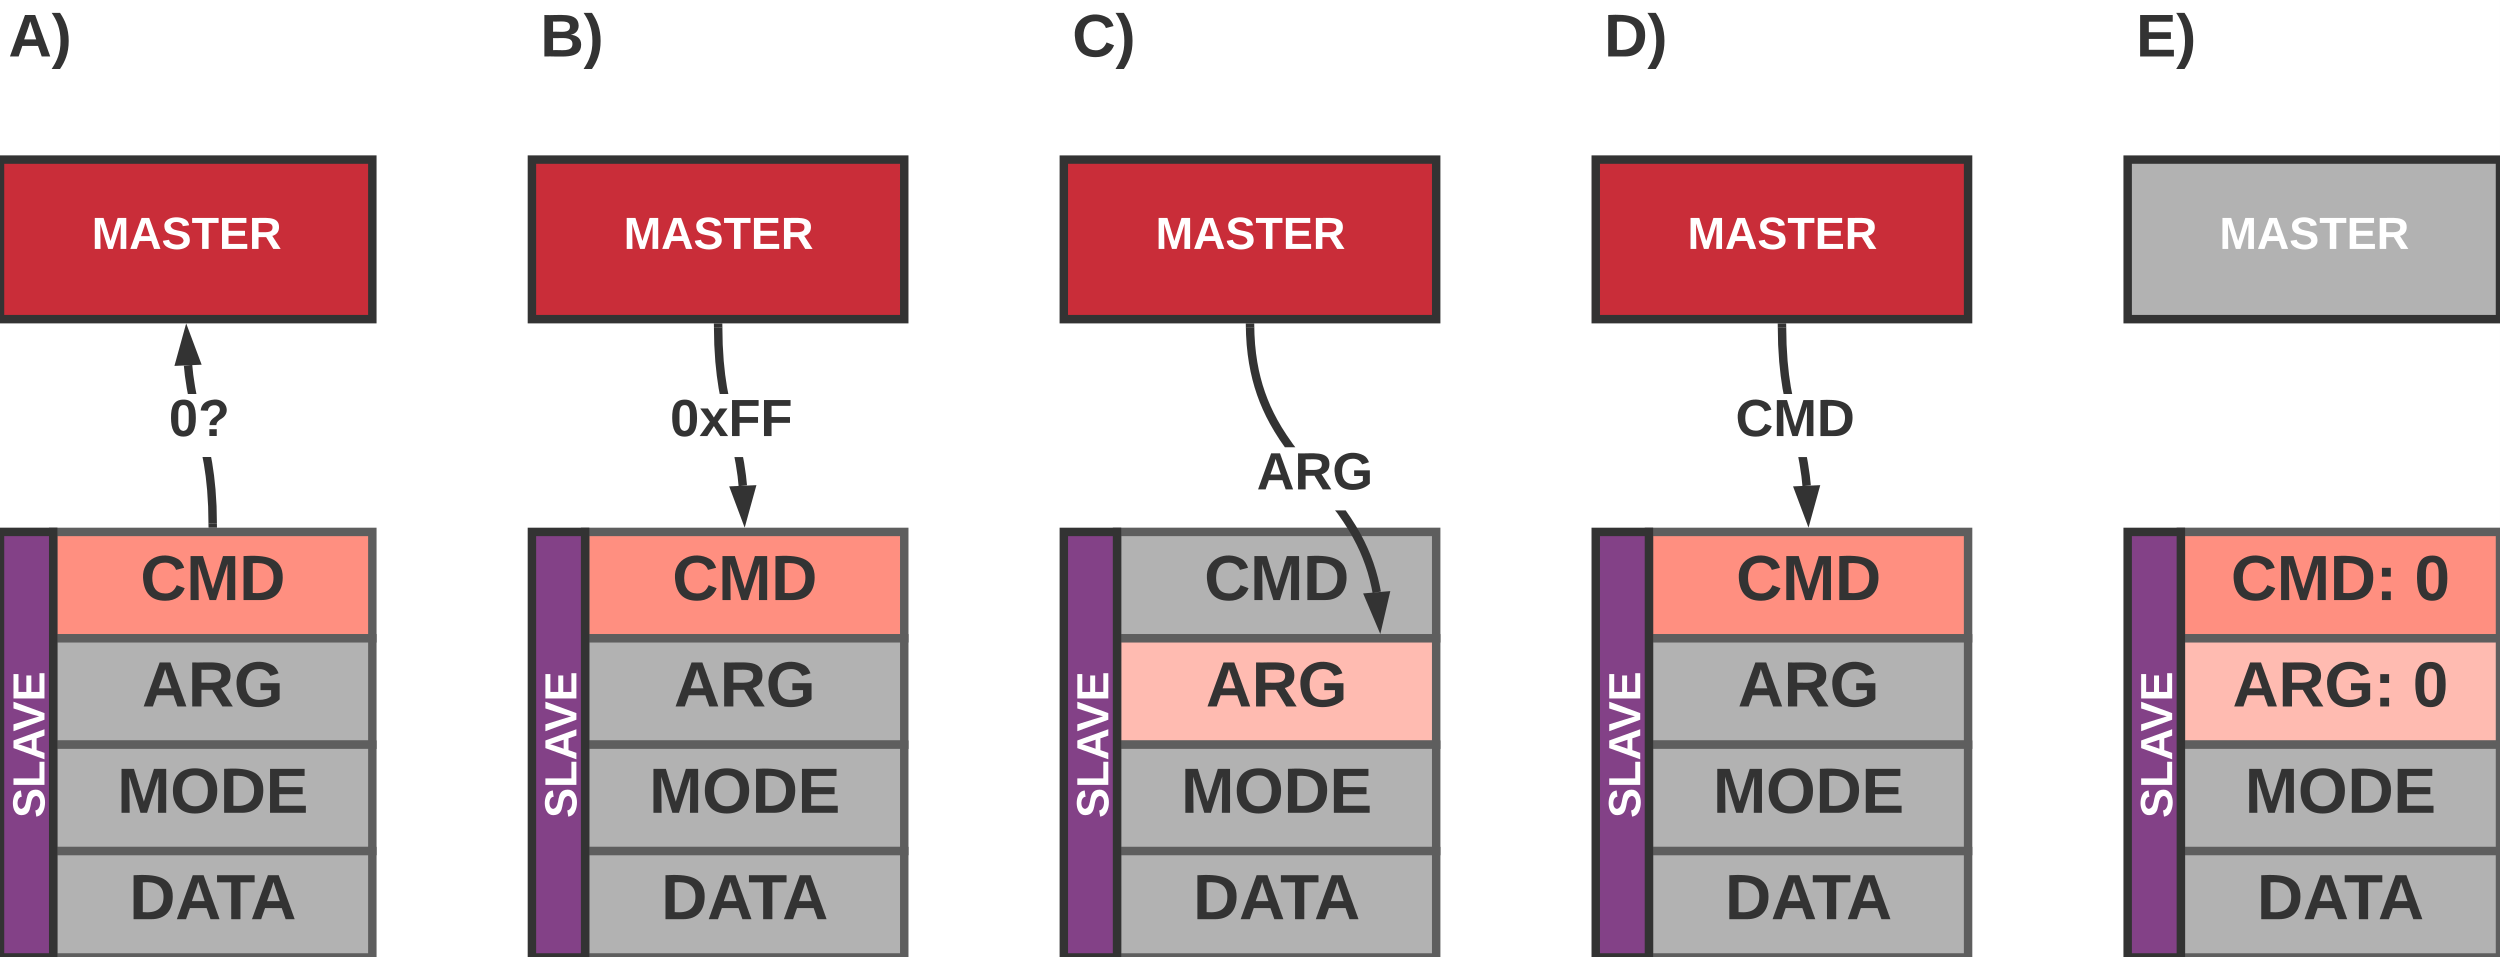 <svg xmlns="http://www.w3.org/2000/svg" xmlns:xlink="http://www.w3.org/1999/xlink" xmlns:lucid="lucid" width="1480.31" height="566.93"><rect width="100%" height="100%" fill="#808080" stroke="none"/><g transform="translate(0 0)" lucid:page-tab-id="NYXZIa_1KuHM"><path d="M0 0h1480.3v566.93H0z" fill="#fff"/><path d="M31.5 314.96h188.97v63H31.5z" stroke="#5e5e5e" stroke-width="5" fill="#ff8f80"/><use xlink:href="#a" transform="matrix(1,0,0,1,34.496,317.961) translate(48.633 37.347)"/><path d="M31.5 377.95h188.97v63H31.5z" stroke="#5e5e5e" stroke-width="5" fill="#b2b2b2"/><use xlink:href="#b" transform="matrix(1,0,0,1,34.496,380.953) translate(49.63 37.347)"/><path d="M31.5 440.94h188.97v63H31.5z" stroke="#5e5e5e" stroke-width="5" fill="#b2b2b2"/><use xlink:href="#c" transform="matrix(1,0,0,1,34.496,443.945) translate(34.938 37.347)"/><path d="M31.5 503.94h188.97v63H31.5z" stroke="#5e5e5e" stroke-width="5" fill="#b2b2b2"/><use xlink:href="#d" transform="matrix(1,0,0,1,34.496,506.937) translate(42.074 37.347)"/><path d="M125.98 500.44v-22c0-3.3-2.68-6-6-6H93.35c-3.3 0-6-2.7-6-6v-4.5" stroke="#000" stroke-opacity="0" stroke-width="2" fill="none"/><path d="M87.35 446.68l4.63 14.27H82.7z" stroke="#000" stroke-opacity="0" stroke-width="2" fill-opacity="0"/><path d="M0 314.96h31.5v251.97H0z" stroke="#333" stroke-width="5" fill="#834187"/><use xlink:href="#e" transform="matrix(-1.8369701987210297e-16,-1,1,-1.8369701987210297e-16,5,561.929) translate(77.63 21.333)"/><path d="M0 94.5h220.47v94.48H0z" stroke="#333" stroke-width="5" fill="#c92d39"/><use xlink:href="#f" transform="matrix(1,0,0,1,5,99.488) translate(49.352 47.896)"/><path d="M125.63 273.94l1.1 7.5.88 8.33.63 9.95.2 10.2-5 .1-.2-10.1-.6-9.73-.85-8.13-1.08-7.3-.8-4.15h5.1zm-11.2-52.08l1.1 7.3.78 4.13h-5.08l-.63-3.3-1.12-7.5-.62-5.94 4.97-.52z" fill="#333"/><path d="M128.48 312.46h-5l-.05-2.5 5-.1zM115.87 213.6l-9.27.42 4-14.46z" fill="#333"/><path d="M119.4 215.95l-16.12.72 6.96-25.2zm-9.47-4.58l2.4-.1-1.37-3.63z" fill="#333"/><use xlink:href="#g" transform="matrix(1,0,0,1,100.05,233.29) translate(0.005 24.889)"/><path d="M0 6c0-3.3 2.7-6 6-6h208.47c3.32 0 6 2.7 6 6v82.5c0 3.3-2.68 6-6 6H6c-3.3 0-6-2.7-6-6z" stroke="#000" stroke-opacity="0" stroke-width="5" fill="#fff" fill-opacity="0"/><use xlink:href="#h" transform="matrix(1,0,0,1,5,5) translate(0 28.444)"/><path d="M346.46 314.96h188.97v63H346.46z" stroke="#5e5e5e" stroke-width="5" fill="#ff8f80"/><use xlink:href="#a" transform="matrix(1,0,0,1,349.457,317.961) translate(48.633 37.347)"/><path d="M346.46 377.95h188.97v63H346.46z" stroke="#5e5e5e" stroke-width="5" fill="#b2b2b2"/><use xlink:href="#b" transform="matrix(1,0,0,1,349.457,380.953) translate(49.63 37.347)"/><path d="M346.46 440.94h188.97v63H346.46z" stroke="#5e5e5e" stroke-width="5" fill="#b2b2b2"/><use xlink:href="#c" transform="matrix(1,0,0,1,349.457,443.945) translate(34.938 37.347)"/><path d="M346.46 503.94h188.97v63H346.46z" stroke="#5e5e5e" stroke-width="5" fill="#b2b2b2"/><use xlink:href="#d" transform="matrix(1,0,0,1,349.457,506.937) translate(42.074 37.347)"/><path d="M440.94 500.44v-22c0-3.3-2.68-6-6-6H408.3c-3.3 0-6-2.7-6-6v-4.5" stroke="#000" stroke-opacity="0" stroke-width="2" fill="none"/><path d="M402.3 446.68l4.65 14.27h-9.28z" stroke="#000" stroke-opacity="0" stroke-width="2" fill-opacity="0"/><path d="M314.96 314.96h31.5v251.97h-31.5z" stroke="#333" stroke-width="5" fill="#834187"/><use xlink:href="#e" transform="matrix(-1.8369701987210297e-16,-1,1,-1.8369701987210297e-16,319.961,561.929) translate(77.63 21.333)"/><path d="M314.96 94.5h220.47v94.48H314.96z" stroke="#333" stroke-width="5" fill="#c92d39"/><use xlink:href="#f" transform="matrix(1,0,0,1,319.961,99.488) translate(49.352 47.896)"/><path d="M314.96 6c0-3.3 2.7-6 6-6h208.47c3.32 0 6 2.7 6 6v82.5c0 3.3-2.68 6-6 6H320.96c-3.3 0-6-2.7-6-6z" stroke="#000" stroke-opacity="0" stroke-width="5" fill="#fff" fill-opacity="0"/><use xlink:href="#i" transform="matrix(1,0,0,1,319.961,5) translate(0 28.444)"/><path d="M440.6 273.94l1.1 7.5.62 5.94-4.97.52-.6-5.83-1.1-7.3-.78-4.12h5.1zM427.94 204l.6 9.75.85 8.1 1.08 7.32.8 4.14h-5.1l-.63-3.3-1.1-7.5-.88-8.34-.62-9.95-.2-10.17 5-.1z" fill="#333"/><path d="M427.75 194l-5 .1-.05-2.62h5zM440.58 304.38l-5.26-14.05 9.26-.4z" fill="#333"/><path d="M440.94 312.46L431.77 288l16.13-.73zm-2.07-19.78l1.35 3.62 1.03-3.73z" fill="#333"/><use xlink:href="#j" transform="matrix(1,0,0,1,396.816,233.314) translate(0.005 24.889)"/><path d="M661.42 314.96H850.4v63H661.4z" stroke="#5e5e5e" stroke-width="5" fill="#b2b2b2"/><use xlink:href="#a" transform="matrix(1,0,0,1,664.417,317.961) translate(48.633 37.347)"/><path d="M661.42 377.95H850.4v63H661.4z" stroke="#5e5e5e" stroke-width="5" fill="#ffbbb1"/><use xlink:href="#b" transform="matrix(1,0,0,1,664.417,380.953) translate(49.63 37.347)"/><path d="M661.42 440.94H850.4v63H661.4z" stroke="#5e5e5e" stroke-width="5" fill="#b2b2b2"/><use xlink:href="#c" transform="matrix(1,0,0,1,664.417,443.945) translate(34.938 37.347)"/><path d="M661.42 503.94H850.4v63H661.4z" stroke="#5e5e5e" stroke-width="5" fill="#b2b2b2"/><use xlink:href="#d" transform="matrix(1,0,0,1,664.417,506.937) translate(42.074 37.347)"/><path d="M755.9 500.44v-22c0-3.3-2.68-6-6-6h-26.63c-3.3 0-6-2.7-6-6v-4.5" stroke="#000" stroke-opacity="0" stroke-width="2" fill="none"/><path d="M717.27 446.68l4.64 14.27h-9.26z" stroke="#000" stroke-opacity="0" stroke-width="2" fill-opacity="0"/><path d="M629.92 314.96h31.5v251.97h-31.5z" stroke="#333" stroke-width="5" fill="#834187"/><use xlink:href="#e" transform="matrix(-1.8369701987210297e-16,-1,1,-1.8369701987210297e-16,634.921,561.929) translate(77.63 21.333)"/><path d="M629.92 94.5H850.4v94.48H629.9z" stroke="#333" stroke-width="5" fill="#c92d39"/><use xlink:href="#f" transform="matrix(1,0,0,1,634.921,99.488) translate(49.352 47.896)"/><path d="M629.92 6c0-3.3 2.7-6 6-6H844.4c3.3 0 6 2.7 6 6v82.5c0 3.3-2.7 6-6 6H635.9c-3.3 0-6-2.7-6-6z" stroke="#000" stroke-opacity="0" stroke-width="5" fill="#fff" fill-opacity="0"/><use xlink:href="#k" transform="matrix(1,0,0,1,634.921,5) translate(0 28.444)"/><path d="M799.77 306.5l3.1 4.88 2.63 4.54 2.28 4.35 2 4.27 1.8 4.26 1.6 4.3 1.42 4.4 1.27 4.53 1.1 4.73.67 3.5-4.9.93-.65-3.4-1.07-4.52-1.2-4.34-1.38-4.2-1.52-4.1-1.7-4.06-1.93-4.08-2.18-4.17-2.52-4.36-3-4.7-3.74-5.4-1.35-1.66h6.3zM742.8 197.93l.36 5.9.57 5.45.75 5.06.9 4.77 1.07 4.52 1.2 4.34 1.37 4.18 1.53 4.1 1.7 4.07 1.93 4.08 2.18 4.17 2.52 4.36 3 4.7 3.75 5.42 1.38 1.8h-6.2l-3.1-4.44-3.1-4.9-2.62-4.53-2.28-4.34-2-4.27-1.8-4.27-1.6-4.3-1.43-4.4-1.26-4.53-1.1-4.73-.95-4.98-.78-5.28-.6-5.66-.38-6.1-.1-4.13 5-.1z" fill="#333"/><path d="M742.7 194l-5 .1-.04-2.62h5zM816.62 367.4l-5.84-13.82 9.24-.8z" fill="#333"/><path d="M817.32 375.45l-10.18-24.07 16.1-1.38zm-2.9-19.68l1.5 3.56.88-3.76z" fill="#333"/><use xlink:href="#l" transform="matrix(1,0,0,1,744.153,264.881) translate(0.005 24.889)"/><path d="M976.38 314.96h188.97v63H976.38z" stroke="#5e5e5e" stroke-width="5" fill="#ff8f80"/><use xlink:href="#a" transform="matrix(1,0,0,1,979.378,317.961) translate(48.633 37.347)"/><path d="M976.38 377.95h188.97v63H976.38z" stroke="#5e5e5e" stroke-width="5" fill="#b2b2b2"/><use xlink:href="#b" transform="matrix(1,0,0,1,979.378,380.953) translate(49.63 37.347)"/><path d="M976.38 440.94h188.97v63H976.38z" stroke="#5e5e5e" stroke-width="5" fill="#b2b2b2"/><use xlink:href="#c" transform="matrix(1,0,0,1,979.378,443.945) translate(34.938 37.347)"/><path d="M976.38 503.94h188.97v63H976.38z" stroke="#5e5e5e" stroke-width="5" fill="#b2b2b2"/><use xlink:href="#d" transform="matrix(1,0,0,1,979.378,506.937) translate(42.074 37.347)"/><path d="M1070.87 500.44v-22c0-3.3-2.7-6-6-6h-26.64c-3.3 0-6-2.7-6-6v-4.5" stroke="#000" stroke-opacity="0" stroke-width="2" fill="none"/><path d="M1032.23 446.68l4.64 14.27h-9.27z" stroke="#000" stroke-opacity="0" stroke-width="2" fill-opacity="0"/><path d="M944.88 314.96h31.5v251.97h-31.5z" stroke="#333" stroke-width="5" fill="#834187"/><use xlink:href="#e" transform="matrix(-1.8369701987210297e-16,-1,1,-1.8369701987210297e-16,949.882,561.929) translate(77.63 21.333)"/><path d="M944.88 94.5h220.47v94.48H944.88z" stroke="#333" stroke-width="5" fill="#c92d39"/><use xlink:href="#f" transform="matrix(1,0,0,1,949.882,99.488) translate(49.352 47.896)"/><path d="M944.88 6c0-3.3 2.7-6 6-6h208.47c3.32 0 6 2.7 6 6v82.5c0 3.3-2.68 6-6 6H950.88c-3.3 0-6-2.7-6-6z" stroke="#000" stroke-opacity="0" stroke-width="5" fill="#fff" fill-opacity="0"/><use xlink:href="#m" transform="matrix(1,0,0,1,949.882,5) translate(0 28.444)"/><path d="M1070.5 273.94l1.12 7.5.62 5.94-4.97.52-.6-5.83-1.1-7.3-.77-4.12h5.1zM1057.88 204l.6 9.75.85 8.1 1.08 7.32.8 4.14h-5.1l-.63-3.3-1.1-7.5-.88-8.34-.63-9.95-.2-10.17 5-.1z" fill="#333"/><path d="M1057.67 194l-5 .1-.05-2.62h5zM1070.5 304.38l-5.26-14.05 9.26-.4z" fill="#333"/><path d="M1070.87 312.46L1061.7 288l16.12-.73zm-2.08-19.78l1.34 3.62 1.03-3.73z" fill="#333"/><use xlink:href="#n" transform="matrix(1,0,0,1,1027.645,233.314) translate(0.005 24.889)"/><path d="M1291.34 314.96h188.97v63h-188.96z" stroke="#5e5e5e" stroke-width="5" fill="#ff8f80"/><use xlink:href="#o" transform="matrix(1,0,0,1,1294.339,317.961) translate(26.648 37.347)"/><use xlink:href="#p" transform="matrix(1,0,0,1,1294.339,317.961) translate(135.364 37.347)"/><path d="M1291.34 377.95h188.97v63h-188.96z" stroke="#5e5e5e" stroke-width="5" fill="#ffbbb1"/><use xlink:href="#q" transform="matrix(1,0,0,1,1294.339,380.953) translate(27.645 37.347)"/><use xlink:href="#p" transform="matrix(1,0,0,1,1294.339,380.953) translate(134.367 37.347)"/><path d="M1291.34 440.94h188.97v63h-188.96z" stroke="#5e5e5e" stroke-width="5" fill="#b2b2b2"/><use xlink:href="#c" transform="matrix(1,0,0,1,1294.339,443.945) translate(34.938 37.347)"/><path d="M1291.34 503.94h188.97v63h-188.96z" stroke="#5e5e5e" stroke-width="5" fill="#b2b2b2"/><use xlink:href="#d" transform="matrix(1,0,0,1,1294.339,506.937) translate(42.074 37.347)"/><path d="M1385.83 500.44v-22c0-3.3-2.7-6-6-6h-26.64c-3.32 0-6-2.7-6-6v-4.5" stroke="#000" stroke-opacity="0" stroke-width="2" fill="none"/><path d="M1347.2 446.68l4.63 14.27h-9.27z" stroke="#000" stroke-opacity="0" stroke-width="2" fill-opacity="0"/><path d="M1259.84 94.5h220.47v94.48h-220.46z" stroke="#333" stroke-width="5" fill="#b2b2b2"/><use xlink:href="#f" transform="matrix(1,0,0,1,1264.843,99.488) translate(49.352 47.896)"/><path d="M1259.84 6c0-3.3 2.7-6 6-6h208.47c3.33 0 6 2.7 6 6v82.5c0 3.3-2.67 6-6 6h-208.46c-3.3 0-6-2.7-6-6z" stroke="#000" stroke-opacity="0" stroke-width="5" fill="#fff" fill-opacity="0"/><use xlink:href="#r" transform="matrix(1,0,0,1,1264.843,5) translate(0 28.444)"/><path d="M1259.84 314.96h31.5v251.97h-31.5z" stroke="#333" stroke-width="5" fill="#834187"/><g><use xlink:href="#e" transform="matrix(-1.8369701987210297e-16,-1,1,-1.8369701987210297e-16,1264.843,561.929) translate(77.63 21.333)"/></g><defs><path fill="#333" d="M67-125c0 53 21 87 73 88 37 1 54-22 65-47l45 17C233-25 199 4 140 4 58 4 20-42 15-125 8-235 124-281 211-232c18 10 29 29 36 50l-46 12c-8-25-30-41-62-41-52 0-71 34-72 86" id="s"/><path fill="#333" d="M230 0l2-204L168 0h-37L68-204 70 0H24v-248h70l56 185 57-185h69V0h-46" id="t"/><path fill="#333" d="M24-248c120-7 223 5 221 122C244-46 201 0 124 0H24v-248zM76-40c74 7 117-18 117-86 0-67-45-88-117-82v168" id="u"/><g id="a"><use transform="matrix(0.105,0,0,0.105,0,0)" xlink:href="#s"/><use transform="matrix(0.105,0,0,0.105,27.179,0)" xlink:href="#t"/><use transform="matrix(0.105,0,0,0.105,58.556,0)" xlink:href="#u"/></g><path fill="#333" d="M199 0l-22-63H83L61 0H9l90-248h61L250 0h-51zm-33-102l-36-108c-10 38-24 72-36 108h72" id="v"/><path fill="#333" d="M240-174c0 40-23 61-54 70L253 0h-59l-57-94H76V0H24v-248c93 4 217-23 216 74zM76-134c48-2 112 12 112-38 0-48-66-32-112-35v73" id="w"/><path fill="#333" d="M67-125c0 54 23 88 75 88 28 0 53-7 68-21v-34h-60v-39h108v91C232-14 192 4 140 4 58 4 20-42 15-125 8-236 126-280 215-234c19 10 29 26 37 47l-47 15c-11-23-29-39-63-39-53 1-75 33-75 86" id="x"/><g id="b"><use transform="matrix(0.105,0,0,0.105,0,0)" xlink:href="#v"/><use transform="matrix(0.105,0,0,0.105,27.179,0)" xlink:href="#w"/><use transform="matrix(0.105,0,0,0.105,54.358,0)" xlink:href="#x"/></g><path fill="#333" d="M140-251c80 0 125 45 125 126S219 4 139 4C58 4 15-44 15-125s44-126 125-126zm-1 214c52 0 73-35 73-88 0-50-21-86-72-86-52 0-73 35-73 86s22 88 72 88" id="y"/><path fill="#333" d="M24 0v-248h195v40H76v63h132v40H76v65h150V0H24" id="z"/><g id="c"><use transform="matrix(0.105,0,0,0.105,0,0)" xlink:href="#t"/><use transform="matrix(0.105,0,0,0.105,31.377,0)" xlink:href="#y"/><use transform="matrix(0.105,0,0,0.105,60.759,0)" xlink:href="#u"/><use transform="matrix(0.105,0,0,0.105,87.938,0)" xlink:href="#z"/></g><path fill="#333" d="M136-208V0H84v-208H4v-40h212v40h-80" id="A"/><g id="d"><use transform="matrix(0.105,0,0,0.105,0,0)" xlink:href="#u"/><use transform="matrix(0.105,0,0,0.105,27.179,0)" xlink:href="#v"/><use transform="matrix(0.105,0,0,0.105,51.525,0)" xlink:href="#A"/><use transform="matrix(0.105,0,0,0.105,71.673,0)" xlink:href="#v"/></g><path fill="#fff" d="M169-182c-1-43-94-46-97-3 18 66 151 10 154 114 3 95-165 93-204 36-6-8-10-19-12-30l50-8c3 46 112 56 116 5-17-69-150-10-154-114-4-87 153-88 188-35 5 8 8 18 10 28" id="B"/><path fill="#fff" d="M24 0v-248h52v208h133V0H24" id="C"/><path fill="#fff" d="M199 0l-22-63H83L61 0H9l90-248h61L250 0h-51zm-33-102l-36-108c-10 38-24 72-36 108h72" id="D"/><path fill="#fff" d="M147 0H94L2-248h55l64 206c17-72 42-137 63-206h54" id="E"/><path fill="#fff" d="M24 0v-248h195v40H76v63h132v40H76v65h150V0H24" id="F"/><g id="e"><use transform="matrix(0.074,0,0,0.074,0,0)" xlink:href="#B"/><use transform="matrix(0.074,0,0,0.074,17.778,0)" xlink:href="#C"/><use transform="matrix(0.074,0,0,0.074,34,0)" xlink:href="#D"/><use transform="matrix(0.074,0,0,0.074,51.185,0)" xlink:href="#E"/><use transform="matrix(0.074,0,0,0.074,68.963,0)" xlink:href="#F"/></g><path fill="#fff" d="M230 0l2-204L168 0h-37L68-204 70 0H24v-248h70l56 185 57-185h69V0h-46" id="G"/><path fill="#fff" d="M136-208V0H84v-208H4v-40h212v40h-80" id="H"/><path fill="#fff" d="M240-174c0 40-23 61-54 70L253 0h-59l-57-94H76V0H24v-248c93 4 217-23 216 74zM76-134c48-2 112 12 112-38 0-48-66-32-112-35v73" id="I"/><g id="f"><use transform="matrix(0.074,0,0,0.074,0,0)" xlink:href="#G"/><use transform="matrix(0.074,0,0,0.074,22.148,0)" xlink:href="#D"/><use transform="matrix(0.074,0,0,0.074,41.333,0)" xlink:href="#B"/><use transform="matrix(0.074,0,0,0.074,59.111,0)" xlink:href="#H"/><use transform="matrix(0.074,0,0,0.074,75.333,0)" xlink:href="#F"/><use transform="matrix(0.074,0,0,0.074,93.111,0)" xlink:href="#I"/></g><path fill="#333" d="M101-251c68 0 84 54 84 127C185-50 166 4 99 4S15-52 14-124c-1-75 17-127 87-127zm-1 216c37-5 36-46 36-89s4-89-36-89c-39 0-36 45-36 89 0 43-3 85 36 89" id="J"/><path fill="#333" d="M110-251c83-7 118 89 53 130-17 10-36 21-38 46H78c2-56 65-53 71-103 2-21-15-35-38-34-25 1-41 14-44 38l-50-2c6-48 39-70 93-75zM77 0v-47h51V0H77" id="K"/><g id="g"><use transform="matrix(0.086,0,0,0.086,0,0)" xlink:href="#J"/><use transform="matrix(0.086,0,0,0.086,17.284,0)" xlink:href="#K"/></g><path fill="#333" d="M102-93c0 74-22 123-52 168H0C30 29 54-18 53-93c0-74-22-123-53-168h50c30 45 52 94 52 168" id="L"/><g id="h"><use transform="matrix(0.099,0,0,0.099,0,0)" xlink:href="#v"/><use transform="matrix(0.099,0,0,0.099,25.58,0)" xlink:href="#L"/></g><path fill="#333" d="M182-130c37 4 62 22 62 59C244 23 116-4 24 0v-248c84 5 203-23 205 63 0 31-19 50-47 55zM76-148c40-3 101 13 101-30 0-44-60-28-101-31v61zm0 110c48-3 116 14 116-37 0-48-69-32-116-35v72" id="M"/><g id="i"><use transform="matrix(0.099,0,0,0.099,0,0)" xlink:href="#M"/><use transform="matrix(0.099,0,0,0.099,25.58,0)" xlink:href="#L"/></g><path fill="#333" d="M144 0l-44-69L55 0H2l70-98-66-92h53l41 62 40-62h54l-67 91 71 99h-54" id="N"/><path fill="#333" d="M76-208v77h127v40H76V0H24v-248h183v40H76" id="O"/><g id="j"><use transform="matrix(0.086,0,0,0.086,0,0)" xlink:href="#J"/><use transform="matrix(0.086,0,0,0.086,17.284,0)" xlink:href="#N"/><use transform="matrix(0.086,0,0,0.086,34.568,0)" xlink:href="#O"/><use transform="matrix(0.086,0,0,0.086,53.494,0)" xlink:href="#O"/></g><g id="k"><use transform="matrix(0.099,0,0,0.099,0,0)" xlink:href="#s"/><use transform="matrix(0.099,0,0,0.099,25.58,0)" xlink:href="#L"/></g><g id="l"><use transform="matrix(0.086,0,0,0.086,0,0)" xlink:href="#v"/><use transform="matrix(0.086,0,0,0.086,22.383,0)" xlink:href="#w"/><use transform="matrix(0.086,0,0,0.086,44.765,0)" xlink:href="#x"/></g><g id="m"><use transform="matrix(0.099,0,0,0.099,0,0)" xlink:href="#u"/><use transform="matrix(0.099,0,0,0.099,25.58,0)" xlink:href="#L"/></g><g id="n"><use transform="matrix(0.086,0,0,0.086,0,0)" xlink:href="#s"/><use transform="matrix(0.086,0,0,0.086,22.383,0)" xlink:href="#t"/><use transform="matrix(0.086,0,0,0.086,48.222,0)" xlink:href="#u"/></g><path fill="#333" d="M35-132v-50h50v50H35zM35 0v-49h50V0H35" id="P"/><g id="o"><use transform="matrix(0.105,0,0,0.105,0,0)" xlink:href="#s"/><use transform="matrix(0.105,0,0,0.105,27.179,0)" xlink:href="#t"/><use transform="matrix(0.105,0,0,0.105,58.556,0)" xlink:href="#u"/><use transform="matrix(0.105,0,0,0.105,85.735,0)" xlink:href="#P"/></g><use transform="matrix(0.105,0,0,0.105,0,0)" xlink:href="#J" id="p"/><g id="q"><use transform="matrix(0.105,0,0,0.105,0,0)" xlink:href="#v"/><use transform="matrix(0.105,0,0,0.105,27.179,0)" xlink:href="#w"/><use transform="matrix(0.105,0,0,0.105,54.358,0)" xlink:href="#x"/><use transform="matrix(0.105,0,0,0.105,83.741,0)" xlink:href="#P"/></g><g id="r"><use transform="matrix(0.099,0,0,0.099,0,0)" xlink:href="#z"/><use transform="matrix(0.099,0,0,0.099,23.704,0)" xlink:href="#L"/></g></defs></g></svg>